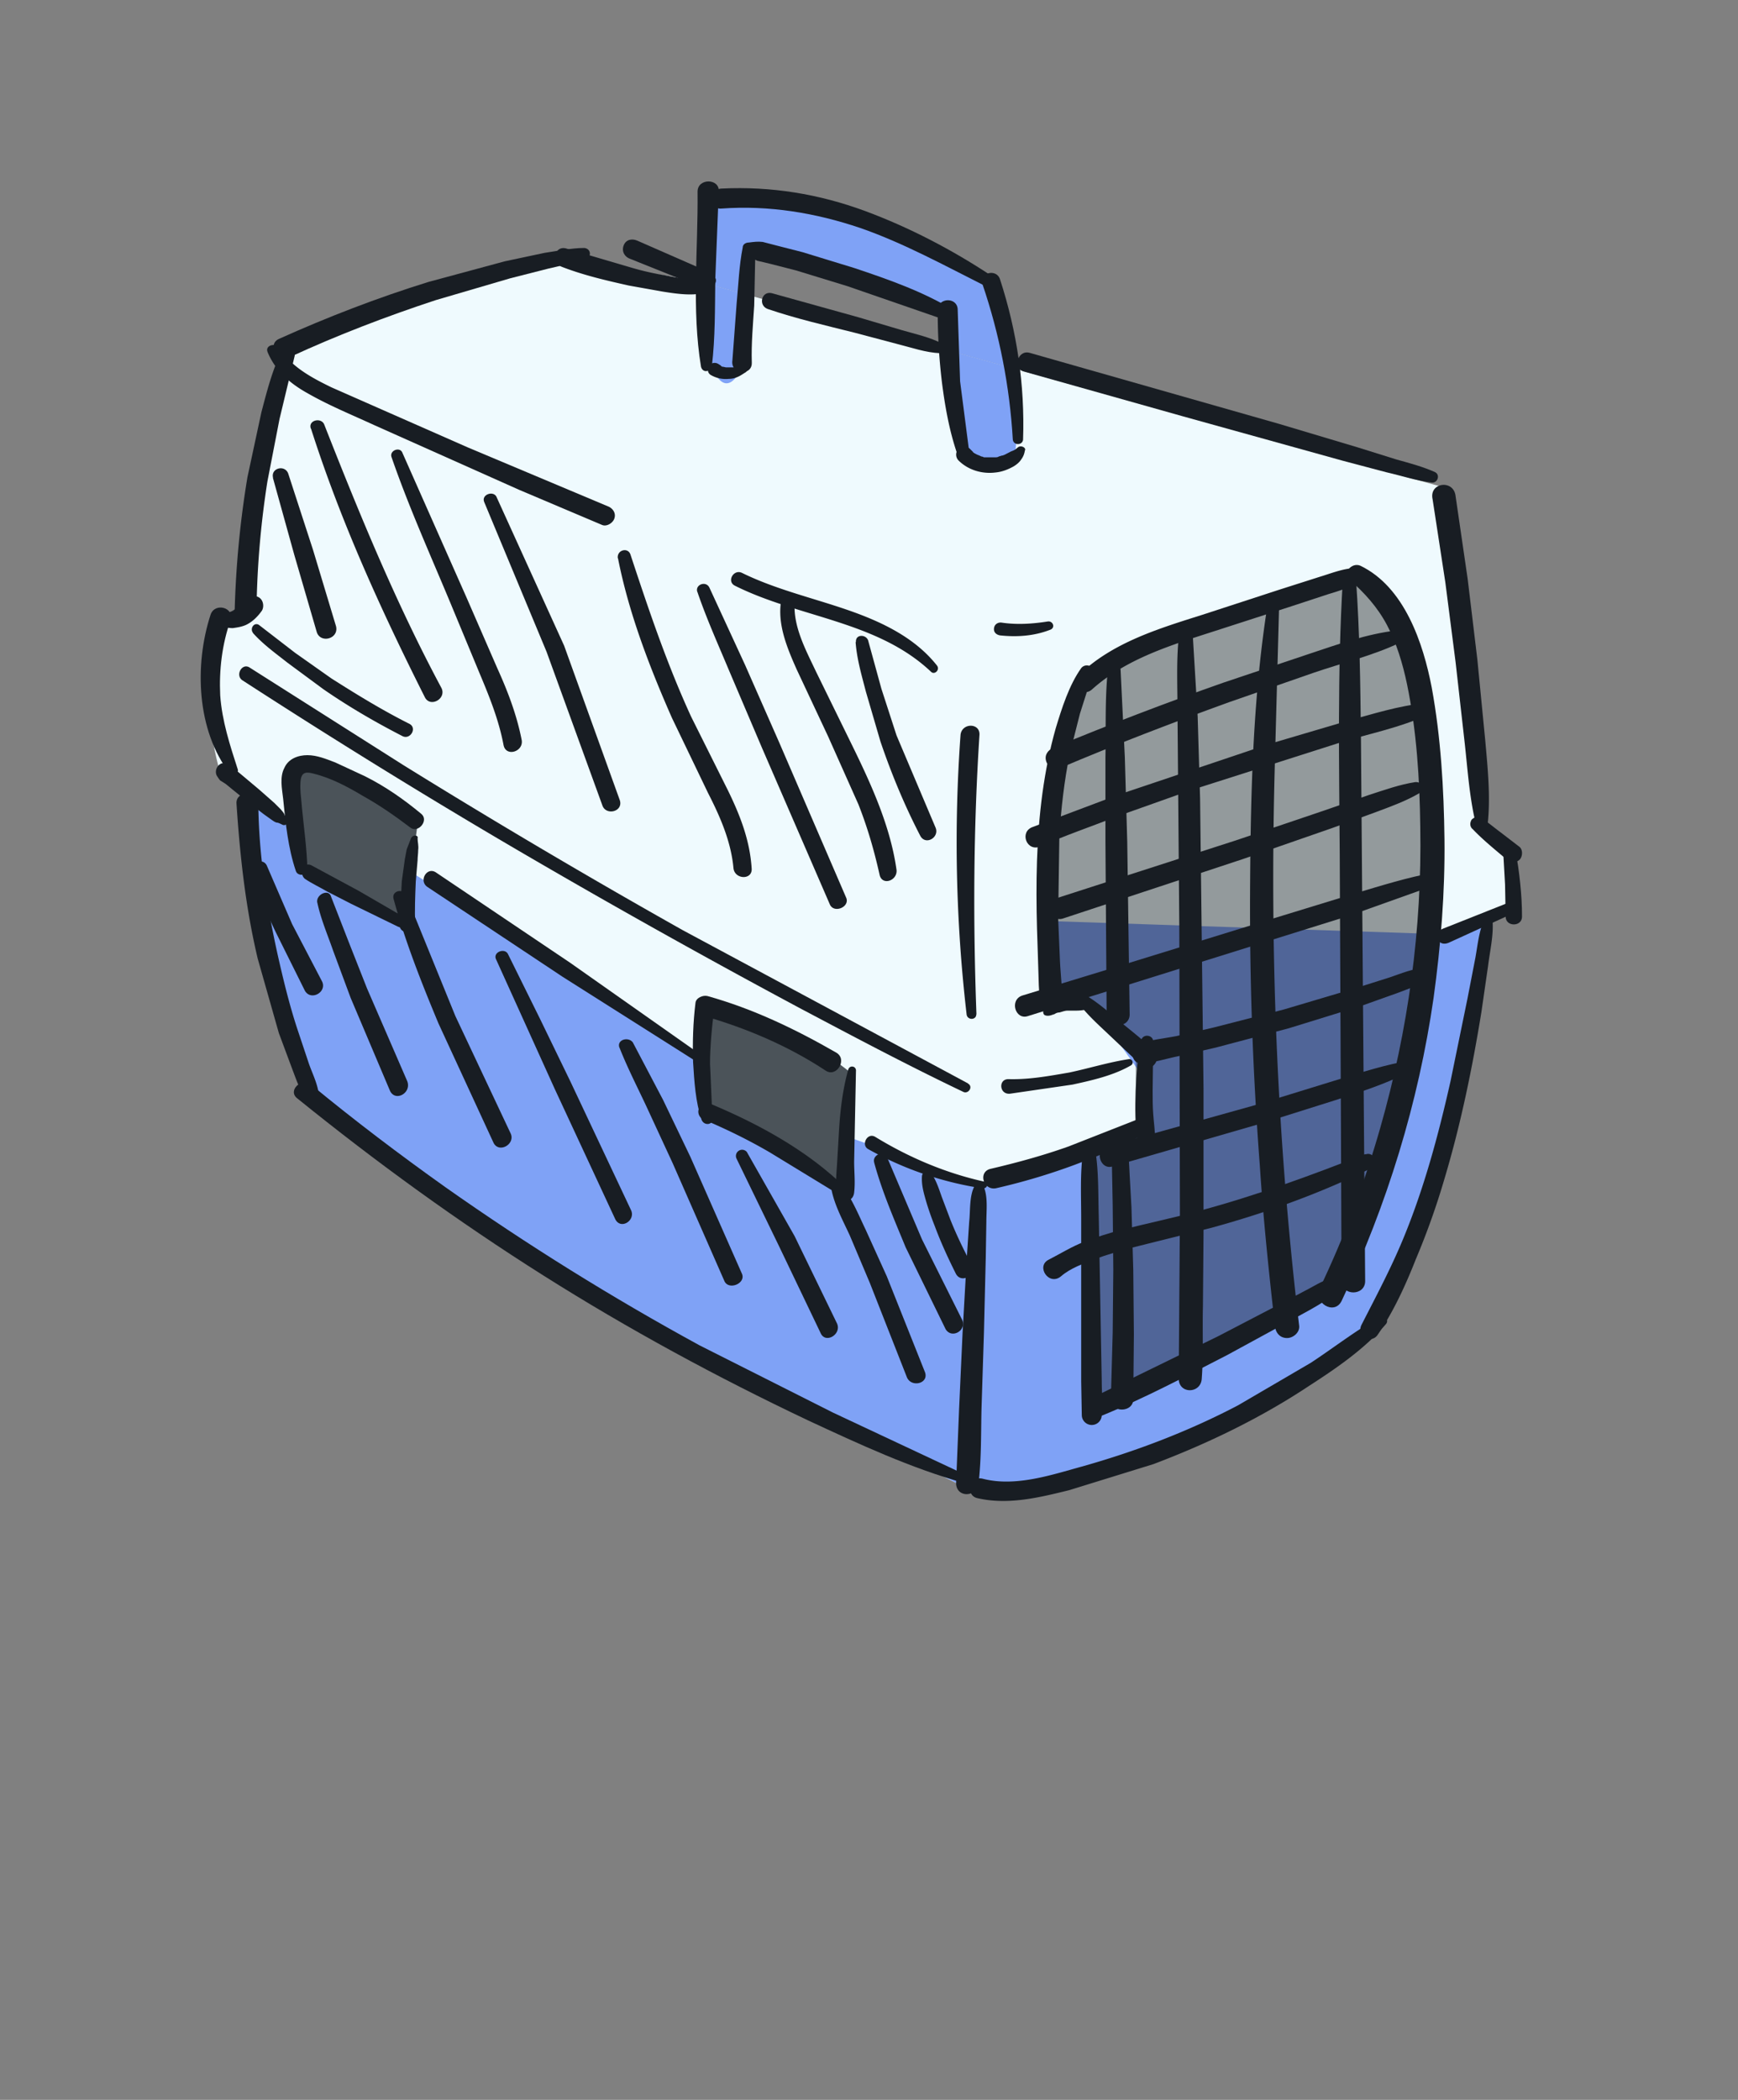 <svg xmlns="http://www.w3.org/2000/svg" width="101" height="122" fill="none"><rect width="100%" height="100%" fill="#808080" stroke="none"/><path d="M16.5 20.125l16.25-5 7.5 1.125 43.875 12.125L86.25 47.75l1.875 1.625v3.5l-1.875.625-1.125 9c-.2 1.9-3.417 10.042-5 13.875-.25.5-2.275 2.4-8.375 6s-13.042 4.167-15.75 4l-17.125-8.5c-4.3-2-15.958-10.333-21.25-14.25-.375-1.958-1.35-6.575-2.25-9.375s-1.042-6.75-1-8.375l-1.5-.75c-.208-.583-.65-2.275-.75-4.375s.458-3.875.75-4.5l1.5-.875c-.042-1.208-.1-4.05 0-5.75s1.458-7.042 2.125-9.5z" fill="#effafe"/><g fill="#7fa2f6"><path fill-rule="evenodd" d="M85.125 62.5l1.125-9-3.25.75-22.375-.75v4.75h2.75l3 4.25-.5 3.5-9 2.75-7.75-2.75-8.5-4.75-17-10.75L17 47.75l-2.625-1.875c-.042 1.625.1 5.575 1 8.375s1.875 7.417 2.25 9.375c5.292 3.917 16.95 12.25 21.25 14.25s13.208 6.5 17.125 8.5c2.708.167 9.65-.4 15.75-4s8.125-5.5 8.375-6c1.583-3.833 4.8-11.975 5-13.875z"/><path d="M55.093 20.352l3.544.98-.762-5.08C56.75 15.542 53.6 13.825 50 12.625s-7.333-1.25-8.75-1.125v5.026l2 .553v-2.704l4.625.75 6.875 3 .343 2.227z"/><path d="M41.25 21c.8 2.3 1.667.958 2 0v-3.92l-2-.553V21zM59 26.25c.083-.625.2-2.075 0-2.875-.074-.297-.2-1.077-.363-2.044l-3.544-.98.907 5.9c0 .292.375.875 1.875.875s1.375-.583 1.125-.875z"/></g><path d="M17.25 50.5v-6.125c.417 0 1.6.15 3 .75s3.25 2.167 4 2.875l-.75 5.625-6.25-3.125zm24 11v-3c.667 0 2.425.225 4.125 1.125s3.458 2.208 4.125 2.75l-.75 6.75c-.667-.583-2.5-1.95-4.5-2.75s-2.833-1.667-3-2V61.5z" fill="#4b5359"/><path opacity=".4" fill-rule="evenodd" d="M78.5 33.375l-14.625 5c-1.25 2.208-3.65 7.775-3.25 12.375s.167 6.75 0 7.25h1.75L66 60.625v5l-2.875 1V81.75l13.75-7C79 71.125 83.25 61.675 83.25 52.875c0-11-.5-19.5-4.75-19.5z" fill="#0a0a0a"/><g fill="#181d23"><path d="M78.42 33.674c.88.775 1.62 1.585 2.182 2.642s.915 2.254 1.16 3.417c.563 2.712.74 5.565.774 8.313.106 5.917-.704 11.8-2.322 17.47-.915 3.205-2.076 6.305-3.52 9.334-.387.845.844 1.585 1.267.74 2.64-5.565 4.47-11.518 5.348-17.61.422-3.064.668-6.13.633-9.228-.035-2.924-.21-5.917-.74-8.806-.493-2.57-1.583-5.847-4.152-7.08-.493-.21-1.056.423-.633.8z"/><path d="M77.9 74.075c-.633.14-1.23.458-1.794.775l-1.794.95-3.52 1.832-7.213 3.522c-.598.282-.176 1.338.458 1.092 2.498-1.022 4.9-2.3 7.284-3.522l3.554-1.937c1.126-.634 2.428-1.233 3.307-2.184.2-.247 0-.6-.28-.528zM66.315 60.443c-.2.95-.28 1.937-.317 2.923s-.035 2.008.106 2.96c.106.6 1.02.458 1.02-.14 0-.493-.07-.95-.106-1.444-.035-.458-.035-.916-.035-1.374l.035-2.818c.035-.423-.598-.528-.704-.106z"/><path d="M66.5 64.88l-4.398 1.726c-1.478.528-3.026.95-4.54 1.303-.74.176-.422 1.268.317 1.127a36.3 36.3 0 0 0 4.609-1.374c1.478-.564 3-1.162 4.363-1.972.352-.282.106-1.022-.352-.8zm19.952-17c.176-1.585 0-3.276-.14-4.86l-.457-4.685-.563-4.685-.704-4.826c-.106-.986-1.548-.8-1.337.176l.74 4.826.598 4.65.528 4.685c.176 1.585.28 3.24.67 4.8.105.423.633.282.668-.07zm-7.46-14.865c-.74-.07-1.583.282-2.287.493l-2.322.74-4.54 1.48c-2.533.8-5.243 1.62-7.178 3.522-.528.528.246 1.303.8.8 2.006-1.796 4.6-2.57 7.108-3.38l4.47-1.444 2.146-.705c.668-.2 1.513-.458 2.04-.916.176-.282 0-.563-.246-.6z"/><path d="M62.832 38.817c-.704.986-1.126 2.325-1.478 3.487-.352 1.233-.598 2.5-.774 3.77-.352 2.607-.387 5.248-.317 7.855l.07 2.184c.035.74 0 1.55.176 2.254.14.528 1.056.6 1.16 0 .106-.8-.035-1.69-.07-2.5l-.106-2.5.07-4.825c.105-1.585.282-3.17.598-4.72l.598-2.36.74-2.325c.14-.458-.422-.634-.67-.317z"/><path d="M61.143 58.964c.035 0 .035-.035.07-.035s0 0-.07.035c0 0 .14-.035.176-.07.07-.035.14-.07.246-.07.14-.035.317-.106.457-.106h.035c.035 0 .035 0-.035 0h.352c.21 0 .387 0 .598-.035.176-.035.317-.21.352-.388s-.07-.387-.21-.458c-.21-.106-.458-.14-.704-.106a4.09 4.09 0 0 0-.633.141c-.176.07-.387.14-.563.247-.106.07-.176.14-.282.21-.035.035-.106.07-.14.14.035 0-.035.07 0 0-.035 0-.035.035-.07.07-.106.106-.14.317-.035.423.106.07.282.07.457 0z"/><path d="M62.585 58.154c.493.704 1.16 1.303 1.794 1.902l1.9 1.796c.246.2.598.246.8 0a.6.6 0 0 0 0-.81c-.633-.6-1.302-1.127-2.006-1.7-.67-.563-1.337-1.162-2.1-1.585-.246-.176-.598.106-.387.388zm.352 8.77c-.176 1.268-.106 2.57-.106 3.874v9.475l.035 1.937a.58.58 0 0 0 1.16 0c.07-.634 0-1.303 0-1.937l-.176-9.686c-.035-1.268 0-2.536-.2-3.77-.105-.423-.67-.246-.704.106zM85.562 48.15c.598.634 1.302 1.198 2.006 1.796.2.176.528.2.74 0 .176-.176.2-.564 0-.74l-1.1-.845c-.387-.282-.74-.6-1.16-.845-.176-.106-.387-.035-.528.106-.106.176-.106.387.035.528z"/><path d="M87.357 49.524l.106 1.867.035 1.867c0 .6.95.6.95 0 0-.634-.035-1.268-.105-1.937-.07-.634-.14-1.303-.317-1.937-.106-.317-.704-.246-.668.14z"/><path d="M87.92 52.342l-4.082 1.62c-.246.106-.387.317-.282.6s.387.317.633.21l4.01-1.83c.317-.176.07-.704-.28-.6z"/><path d="M86.3 53.328c-.352.705-.422 1.55-.563 2.325l-.457 2.36-.985 4.8c-.704 3.135-1.548 6.27-2.78 9.228-.704 1.69-1.548 3.276-2.393 4.93-.317.634.563 1.162.95.564.915-1.338 1.62-2.888 2.217-4.403a42.91 42.91 0 0 0 1.654-4.649c.95-3.17 1.62-6.446 2.146-9.686l.387-2.677c.106-.88.352-1.867.246-2.747.035-.21-.317-.247-.422-.035z"/><path d="M80.214 76.505c-1.407.775-2.7 1.796-4.046 2.677l-4.222 2.466c-2.885 1.515-5.946 2.677-9.078 3.558-1.794.493-3.87 1.198-5.77.704-.74-.176-1.02.95-.317 1.127 1.794.423 3.624-.035 5.348-.458l4.9-1.515c3.167-1.198 6.228-2.677 9.043-4.544 1.583-1.022 3.237-2.15 4.47-3.593a.27.27 0 0 0-.317-.423zM49.285 62.17c-.317 1.162-.457 2.325-.528 3.522l-.105 1.796c-.035.6-.106 1.198-.035 1.796.07.634.95.67 1.02 0 .07-.6 0-1.198 0-1.796l.105-5.248c.035-.317-.387-.387-.457-.07z"/><path d="M48.827 68.72c-2.146-2.008-4.89-3.487-7.6-4.614a.5.5 0 0 0-.387.916c1.337.564 2.64 1.198 3.906 1.937l3.695 2.254c.317.176.67-.247.387-.493z"/><path d="M41.403 65.022l-.14-3.205c0-1.057.106-2.148.246-3.205l-.704.387c2.498.705 4.996 1.76 7.178 3.205.633.423 1.302-.67.598-1.057-2.393-1.374-4.82-2.536-7.46-3.276-.282-.07-.67.106-.704.388-.14 1.127-.176 2.3-.14 3.452.07 1.127.14 2.3.493 3.346.14.352.633.317.633-.035zM23.88 48.714l-.246.634-.106.564-.176 1.268-.14 2.536c0 .6.95.6.915 0-.035-.845 0-1.655.035-2.5l.105-1.233c0-.2.035-.387.035-.6.035-.247-.035-.458-.035-.67.07-.2-.28-.247-.387 0z"/><path d="M23.493 53.293l-2.674-1.55-2.744-1.48c-.493-.21-.704.528-.352.8.422.282.88.493 1.302.74l1.372.704 2.745 1.338c.387.176.704-.352.352-.564z"/><path d="M17.863 50.475c-.035-1.198-.2-2.36-.317-3.557-.035-.528-.14-1.092-.07-1.62.07-.458.352-.458.74-.352 1.02.247 2.006.775 2.885 1.303.95.528 1.865 1.162 2.744 1.832.457.352 1.1-.423.633-.8-1.02-.845-2.076-1.585-3.272-2.184l-1.724-.8c-.528-.2-1.056-.423-1.62-.423-.528 0-1.1.2-1.337.74-.28.528-.14 1.197-.07 1.796.14 1.4.282 2.853.74 4.2.106.317.67.282.67-.106zm38.424 35.293l-7.882-3.698-7.74-3.9c-5.102-2.782-10.028-5.847-14.778-9.193-2.674-1.902-5.278-3.874-7.8-5.953-.563-.458-1.407.352-.8.8 4.573 3.7 9.333 7.15 14.283 10.276s10.1 5.917 15.377 8.418c2.956 1.374 5.982 2.783 9.148 3.663.282.106.457-.282.2-.423z"/><path d="M18.532 63.86c.035-.704-.387-1.48-.598-2.113l-.67-2.008c-.457-1.4-.8-2.818-1.126-4.262-.633-2.853-1.1-5.812-1.126-8.77 0-.8-1.337-.8-1.267 0 .2 3.03.528 6.023 1.23 8.982l1.23 4.332.8 2.148c.246.634.493 1.444 1.02 1.902.14.2.493.07.493-.2zm38.705 4.8c-2.252-.493-4.398-1.4-6.37-2.606-.458-.282-.845.458-.422.704a19.57 19.57 0 0 0 6.685 2.289c.246 0 .352-.317.105-.387z"/><path d="M40.84 61.36l-7.706-5.424-7.8-5.248c-.528-.352-1.02.493-.493.845l7.846 5.213 7.952 5.037c.246.14.422-.247.2-.423zM16.667 47.517c-.07-.07-.106-.106-.14-.2s-.14-.2-.2-.282l-.387-.387-.88-.775-.88-.74-.422-.352-.246-.247a.67.67 0 0 0-.352-.176c-.422-.14-.74.352-.563.705.07.106.106.176.2.282l.317.2.387.317.915.74.915.704.493.352c.106.07.2.14.317.14a1.73 1.73 0 0 1 .246.106c.246.14.457-.176.28-.387z"/><path d="M13.817 44.7c-.457-1.41-.915-2.818-1.02-4.297-.07-1.48.105-2.96.598-4.368.246-.74-.915-1.057-1.16-.317-.95 2.924-.81 6.727 1.126 9.228.176.247.528 0 .457-.247z"/><path d="M12.937 36.386a1.65 1.65 0 0 0 .598.106c.246-.035.493-.07.74-.176.387-.176.704-.493.95-.845.14-.246.07-.634-.2-.775s-.598-.07-.774.2c-.035.035-.07.07-.07.106l.106-.106a2.02 2.02 0 0 1-.387.387l.106-.106a3.53 3.53 0 0 1-.528.317c.035 0 .07-.035.14-.035-.2.07-.422.176-.633.2-.14.035-.282.2-.282.387-.035.14.07.282.246.317zM65.6 61.535c-1.16.176-2.287.528-3.448.775-1.16.2-2.357.423-3.554.387-.598 0-.528.916.106.845l3.624-.528c1.126-.246 2.393-.528 3.413-1.127.176-.14.035-.387-.14-.352z"/><path d="M56.252 62.944l-16.573-8.9a444.88 444.88 0 0 1-16.221-9.581l-8.937-5.67c-.457-.317-.88.458-.422.74 5.278 3.417 10.626 6.728 16.045 9.898a500.87 500.87 0 0 0 16.432 9.193c3.132 1.656 6.228 3.3 9.43 4.825.282.106.563-.317.246-.493zm-41.555-26.17c.598.67 1.337 1.198 2.006 1.726l2.1 1.55c1.478 1.02 3 1.902 4.574 2.712.457.247.88-.458.422-.704-1.548-.775-3.06-1.7-4.54-2.642l-2.1-1.48-2.1-1.62c-.28-.2-.563.2-.352.458zM59.102 26.03c-.105.106-.2.14-.352.2l-.387.2c-.035 0-.07.035-.106.035-.035.035.035 0-.035 0-.07.035-.14.035-.2.07s-.14.035-.2.035.035 0-.035 0h-.528c-.14 0 .106.035-.035 0-.035 0-.07 0-.106-.035-.07 0-.14-.035-.2-.07-.035 0-.07-.035-.106-.035.07.035-.035-.035 0 0l-.2-.106c-.035-.035-.07-.035-.07-.07-.07-.07-.035-.035 0 0l-.176-.176a.49.49 0 0 0-.669 0 .49.49 0 0 0 0 .669c.563.564 1.372.8 2.146.705.387-.035.74-.176 1.056-.352.176-.106.352-.247.457-.423.106-.14.176-.317.2-.493.106-.176-.246-.352-.422-.176z"/><path d="M56.322 26.242l-.528-4.086-.14-4.156c0-.74-1.126-.74-1.16 0a34.04 34.04 0 0 0 .246 4.227c.176 1.374.422 2.783.88 4.12.14.317.74.282.704-.106z"/><path d="M55.442 18.035c-1.794-1.092-3.8-1.796-5.806-2.466l-2.99-.916-1.513-.387-.81-.21c-.282-.035-.528 0-.81.035-.176 0-.352.106-.352.282-.21 1.057-.246 2.15-.352 3.24l-.246 3.31c-.14.845 1.16.95 1.126.14-.035-1.092.07-2.22.14-3.31l.07-3.31-.563.317c.246.14.422.282.67.388l.74.176 1.513.387 2.99.916 5.91 2.043c.387.106.598-.423.282-.634z"/><path d="M42.95 21.24c-.035.035-.035.035 0 0-.035 0-.035 0-.035.035-.035 0-.07.035-.106.035-.07 0-.14.035-.21.035h-.035c-.035 0-.035 0 0 0h-.352c-.07 0-.14-.035-.21-.035-.035 0-.07-.035-.105-.035s-.035 0 .035 0c0 0-.035 0-.035-.035-.07-.035-.106-.07-.176-.106-.176-.106-.458-.035-.528.14-.106.176-.07.423.14.528a1.73 1.73 0 0 0 1.02.211 1.24 1.24 0 0 0 .493-.106c.176-.07.317-.176.493-.282.106-.07.106-.247.035-.352-.176-.07-.317-.07-.422-.035z"/><path d="M41.368 21.276c.2-1.655.176-3.38.2-5.072l.2-5.072c.07-.775-1.23-.8-1.23 0 .035 3.38-.352 6.833.2 10.18.106.387.563.282.598-.035zm18.086 4.262c.106-3.17-.352-6.27-1.337-9.3-.2-.67-1.267-.388-1.02.282.985 2.888 1.583 5.953 1.76 9.017.035.352.563.352.598 0z"/><path d="M57.624 16.028c-2.287-1.515-4.785-2.818-7.354-3.77-2.674-.986-5.454-1.444-8.34-1.303-.774.035-.74 1.233 0 1.162 2.745-.2 5.454.246 8.058 1.127 2.534.88 4.9 2.184 7.284 3.38.387.176.704-.352.352-.6zM83.416 27.44c-.704-.317-1.478-.528-2.252-.74l-2.252-.704-4.6-1.374L59.84 20.5c-.704-.2-1.02.916-.317 1.092l9.254 2.606 9.254 2.57 2.533.67c.88.2 1.76.493 2.64.6.352.035.493-.458.2-.6zm-28.642-7.467c-.74-.387-1.583-.564-2.393-.8l-2.498-.74-5.032-1.4c-.598-.14-.8.704-.246.916 1.654.564 3.343.95 5.032 1.374l2.533.67c.8.2 1.62.493 2.463.528.282 0 .387-.423.14-.528zm-13.37-3.945c-.035 0-.035-.035-.07-.035l.14.14c-.106-.2-.282-.282-.493-.387-.176-.106-.352-.176-.563-.282l-3.378-1.48c-.317-.14-.67-.07-.8.282s.07.67.387.775l2.287.916 1.126.458.563.2c.2.07.422.14.633.07h-.2c.035 0 .07.035.07.035.422.07.704-.528.317-.704z"/><path d="M40.63 16.415c-.633-.21-1.337-.282-2.006-.423a15.96 15.96 0 0 1-1.865-.423l-3.835-1.127c-.704-.21-.915.8-.282 1.057 1.267.493 2.604.8 3.906 1.092l1.97.352c.67.106 1.372.21 2.04.14.317-.106.422-.564.07-.67z"/><path d="M33.944 14.407c-.74 0-1.548.176-2.287.282l-2.322.493L24.9 16.38c-2.956.916-5.876 2.043-8.69 3.31-.704.317-.105 1.41.633 1.057 2.744-1.268 5.595-2.36 8.48-3.31l4.328-1.268 2.217-.564c.74-.176 1.513-.317 2.217-.6.28-.07.28-.563-.14-.6z"/><path d="M16.386 20.36c-.563 1.127-.88 2.395-1.196 3.593l-.81 3.77c-.422 2.536-.668 5.107-.74 7.68 0 .8 1.232.8 1.267 0a52.51 52.51 0 0 1 .633-7.432l.704-3.628.88-3.663c.07-.423-.493-.775-.74-.317z"/><path d="M15.54 20.43c.457 1.127 1.337 1.867 2.357 2.43 1.232.704 2.533 1.233 3.835 1.832l8.445 3.77L35 30.504c.282.106.633-.14.704-.387.106-.317-.106-.6-.387-.704l-8.128-3.417-7.917-3.487c-1.16-.564-2.358-1.198-3.06-2.325-.246-.282-.8-.106-.668.246zm41.204 38.5c-.2-5.424-.176-10.813.176-16.238.035-.704-1.02-.704-1.1 0a86.39 86.39 0 0 0 .352 16.238c.035.352.563.352.563 0zm-2.287-20.254c-1.302-1.655-3.272-2.57-5.208-3.24-2.04-.704-4.187-1.198-6.122-2.148-.493-.247-.915.493-.422.74 3.73 1.867 8.27 2.043 11.4 5.002.2.2.528-.106.352-.352zm6.44-2.57c-.88.14-1.795.2-2.674.07-.2-.035-.422.07-.457.317s.14.387.352.423c.985.106 1.97.035 2.885-.317.352-.106.2-.528-.106-.493zM56.64 68.897c-.317.564-.246 1.444-.317 2.078l-.14 2.113-.246 4.368-.2 4.368-.176 4.368c.035.845 1.196.8 1.302 0 .176-1.444.14-2.923.176-4.368l.14-4.368.106-4.368.035-2.113c0-.67.105-1.48-.176-2.078-.07-.246-.387-.2-.493 0z"/><path d="M53.578 68.333c-.035.528.106.986.246 1.48a16.52 16.52 0 0 0 .493 1.409c.352.95.774 1.867 1.232 2.782.317.6 1.23.07.915-.528-.457-.845-.88-1.726-1.232-2.606l-.493-1.303c-.176-.493-.317-.95-.598-1.374-.14-.282-.528-.176-.563.14zm-2.78-.8c.458 1.7 1.16 3.3 1.83 4.93l2.322 4.755c.352.6 1.267.07.95-.564l-2.322-4.65-2.04-4.8c-.176-.388-.845-.106-.74.317zm-2.463 1.657c.2.916.67 1.76 1.056 2.606l1.16 2.747 2.146 5.46c.246.634 1.302.388 1.056-.282l-2.217-5.565-1.23-2.712c-.422-.88-.8-1.83-1.408-2.606-.2-.282-.633.035-.563.352zM42.8 67.312l2.463 5.072 2.428 5.072c.282.634 1.23.07.95-.564l-2.463-5.072-2.78-4.896a.36.36 0 0 0-.598.388zm-6.8-6.446c.457 1.162 1.02 2.254 1.548 3.38l1.548 3.346 3 6.833c.246.564 1.267.14 1.02-.423l-3-6.798-1.583-3.3-1.76-3.346c-.282-.352-.95-.14-.774.317zm-7.178-5.142l3.413 7.538 3.52 7.573c.317.634 1.196.07.915-.528l-3.52-7.467-1.76-3.628-1.865-3.77c-.176-.387-.88-.14-.704.282zm-5.947-3.487c.67 2.466 1.62 4.86 2.604 7.22l3.202 6.94c.317.634 1.302.07.985-.564l-3.202-6.798-2.85-7c-.176-.458-.88-.282-.74.2zm-4.433.21c.2.95.598 1.867.915 2.782l1.02 2.747 2.287 5.4c.317.67 1.302.106.985-.6l-2.322-5.354-1.056-2.677-1.056-2.712c-.176-.388-.88-.035-.774.423zm-3.765-1.868c.28 1.233.8 2.43 1.337 3.557l1.7 3.417c.352.634 1.337.07.985-.564l-1.724-3.3-1.478-3.417c-.246-.458-.915-.14-.8.317zm35.045-13.278c.07.986.352 1.937.598 2.888l.844 2.888c.633 1.867 1.407 3.734 2.322 5.495.317.563 1.126.07.88-.493L52.1 42.726l-.88-2.712-.774-2.818c-.14-.352-.74-.352-.704.106zM45.414 34.8c-.28 1.4.317 2.818.88 4.086l1.83 3.9 1.76 3.945c.528 1.338.915 2.677 1.23 4.086.14.67 1.056.352.985-.282-.387-2.747-1.654-5.354-2.85-7.784l-1.83-3.734c-.598-1.268-1.372-2.677-1.23-4.12.07-.458-.67-.563-.774-.106zm-4.89-.42c.528 1.55 1.196 3.03 1.83 4.544l1.935 4.544 3.94 9.087c.246.528 1.16.14.95-.387l-3.906-9.052-1.97-4.473-2.076-4.5c-.2-.423-.845-.176-.704.247zm-4.61-1.94c.633 3.205 1.83 6.305 3.132 9.264l2.1 4.368c.704 1.374 1.337 2.818 1.478 4.368.07.67 1.126.705 1.056 0-.105-1.62-.668-3.064-1.372-4.508l-2.146-4.297c-1.407-3.064-2.463-6.2-3.52-9.404-.14-.458-.8-.282-.74.2zm-7.776-3.274l3.624 8.7L35 46.777c.2.634 1.23.387 1.02-.282l-3.237-8.982-3.94-8.665c-.2-.352-.88-.106-.704.317zm-5.384-2.606c.985 2.853 2.252 5.67 3.413 8.453l1.724 4.156c.563 1.34 1.1 2.677 1.372 4.12.14.704 1.16.387 1.056-.282-.28-1.444-.8-2.818-1.407-4.156l-1.794-4.12-3.73-8.418c-.14-.387-.774-.14-.633.247zm-4.68-1.656c1.724 5.4 4.082 10.567 6.615 15.604.317.634 1.302.07.95-.564-2.64-4.93-4.75-10.074-6.8-15.287-.176-.423-.95-.247-.774.247zm-2.216 2.853L17.1 32.23l1.302 4.473c.2.704 1.302.423 1.126-.317l-1.337-4.438-1.443-4.438c-.2-.528-1.02-.317-.88.247zm57.846 7.115c-.88 5.4-1.02 10.92-1.056 16.38a197.05 197.05 0 0 0 .563 16.449c.2 3.1.528 6.234.88 9.334.035.387.28.704.704.704.352 0 .74-.317.704-.704-1.302-10.92-1.724-21.908-1.407-32.898l.246-9.158c0-.387-.563-.493-.633-.106zm-5.207 2.184c-.14 1.4-.07 2.818-.07 4.227l.106 12.645.035 16.696-.07 9.5c.035.88 1.267.845 1.337 0 .106-1.4.035-2.818.07-4.227l.035-4.227v-8.4l-.2-16.872-.14-4.755-.282-4.685c-.07-.493-.774-.317-.8.106zm-4.117 1.866c-.176 1.7-.106 3.417-.14 5.072V48.9l.07 10.003c0 .88 1.372.88 1.337 0l-.14-10.003-.14-4.896-.246-5.072a.37.37 0 0 0-.739 0z"/><path d="M64.697 66.36c-.14.6-.07 1.233-.07 1.832l.035 1.832.035 3.734-.035 3.663-.106 3.84c-.07.845 1.337.845 1.302 0l.035-3.733-.035-3.734-.106-3.663-.106-1.902c-.035-.6-.035-1.268-.2-1.832-.14-.388-.633-.423-.74-.035zM81.13 36.633c-1.7.2-3.378.8-4.996 1.338l-5.067 1.7c-3.308 1.162-6.615 2.43-9.852 3.77-.317.14-.528.423-.422.775.07.282.457.563.774.423 3.237-1.374 6.545-2.642 9.852-3.84l4.96-1.726c1.654-.564 3.413-.986 4.96-1.726.317-.176.176-.775-.2-.704zm1.652 4.227c-1.513.14-3.026.634-4.47 1.02l-4.54 1.34-8.797 2.96-4.96 1.867c-.8.282-.352 1.48.457 1.127 1.407-.634 2.885-1.127 4.328-1.7l4.363-1.55 8.832-2.818c1.654-.493 3.378-.845 4.926-1.55.422-.106.246-.74-.14-.704zm-.528 4.578c-.915.14-1.794.458-2.674.74l-2.64.916-5.102 1.726-10.38 3.346c-.774.247-.422 1.444.317 1.198l10.45-3.452 5.172-1.796 2.604-.95c.844-.317 1.724-.634 2.498-1.092.387-.2.14-.67-.246-.634z"/><path d="M83.38 50.687c-1.583.282-3.132.775-4.68 1.233l-4.715 1.444-9.254 2.853-5.313 1.62c-.774.246-.422 1.444.317 1.197l18.72-5.847 5.137-1.832c.457-.2.14-.74-.2-.67zm-.563 5.565c-.704 0-1.407.317-2.04.528l-2.006.634-4.152 1.233-4.117 1.057-2.146.493c-.704.14-1.478.2-2.146.458-.563.2-.528 1.162.14 1.127.704-.035 1.443-.282 2.146-.423l2.146-.493L74.9 59.74l4.222-1.303 2.076-.74c.633-.247 1.337-.458 1.865-.88.2-.176.035-.564-.246-.564zM81.48 61.7c-1.443.282-2.885.775-4.293 1.198L72.93 64.21l-8.585 2.395c-.774.176-.422 1.4.317 1.162l8.656-2.5 4.258-1.34c1.407-.458 2.85-.916 4.187-1.585.387-.176.106-.704-.28-.634zm-2.146 5.355C76.167 68.298 73 69.46 69.728 70.34c-1.548.423-3.096.74-4.6 1.127-.704.176-1.443.423-2.1.67-.74.282-1.407.704-2.1 1.057-.74.387.035 1.55.74.95.528-.458 1.302-.74 1.97-.986.704-.282 1.407-.458 2.146-.67l4.645-1.162c3.202-.88 6.334-2.008 9.324-3.487.387-.176.105-.95-.387-.775z"/><path d="M78.032 33.745c-.317 5.32-.21 10.637-.176 15.956l.07 15.78.035 8.947c0 .88 1.372.88 1.372 0l-.246-31.736c-.035-2.994-.07-5.953-.28-8.947-.07-.458-.74-.458-.774 0z"/></g></svg>